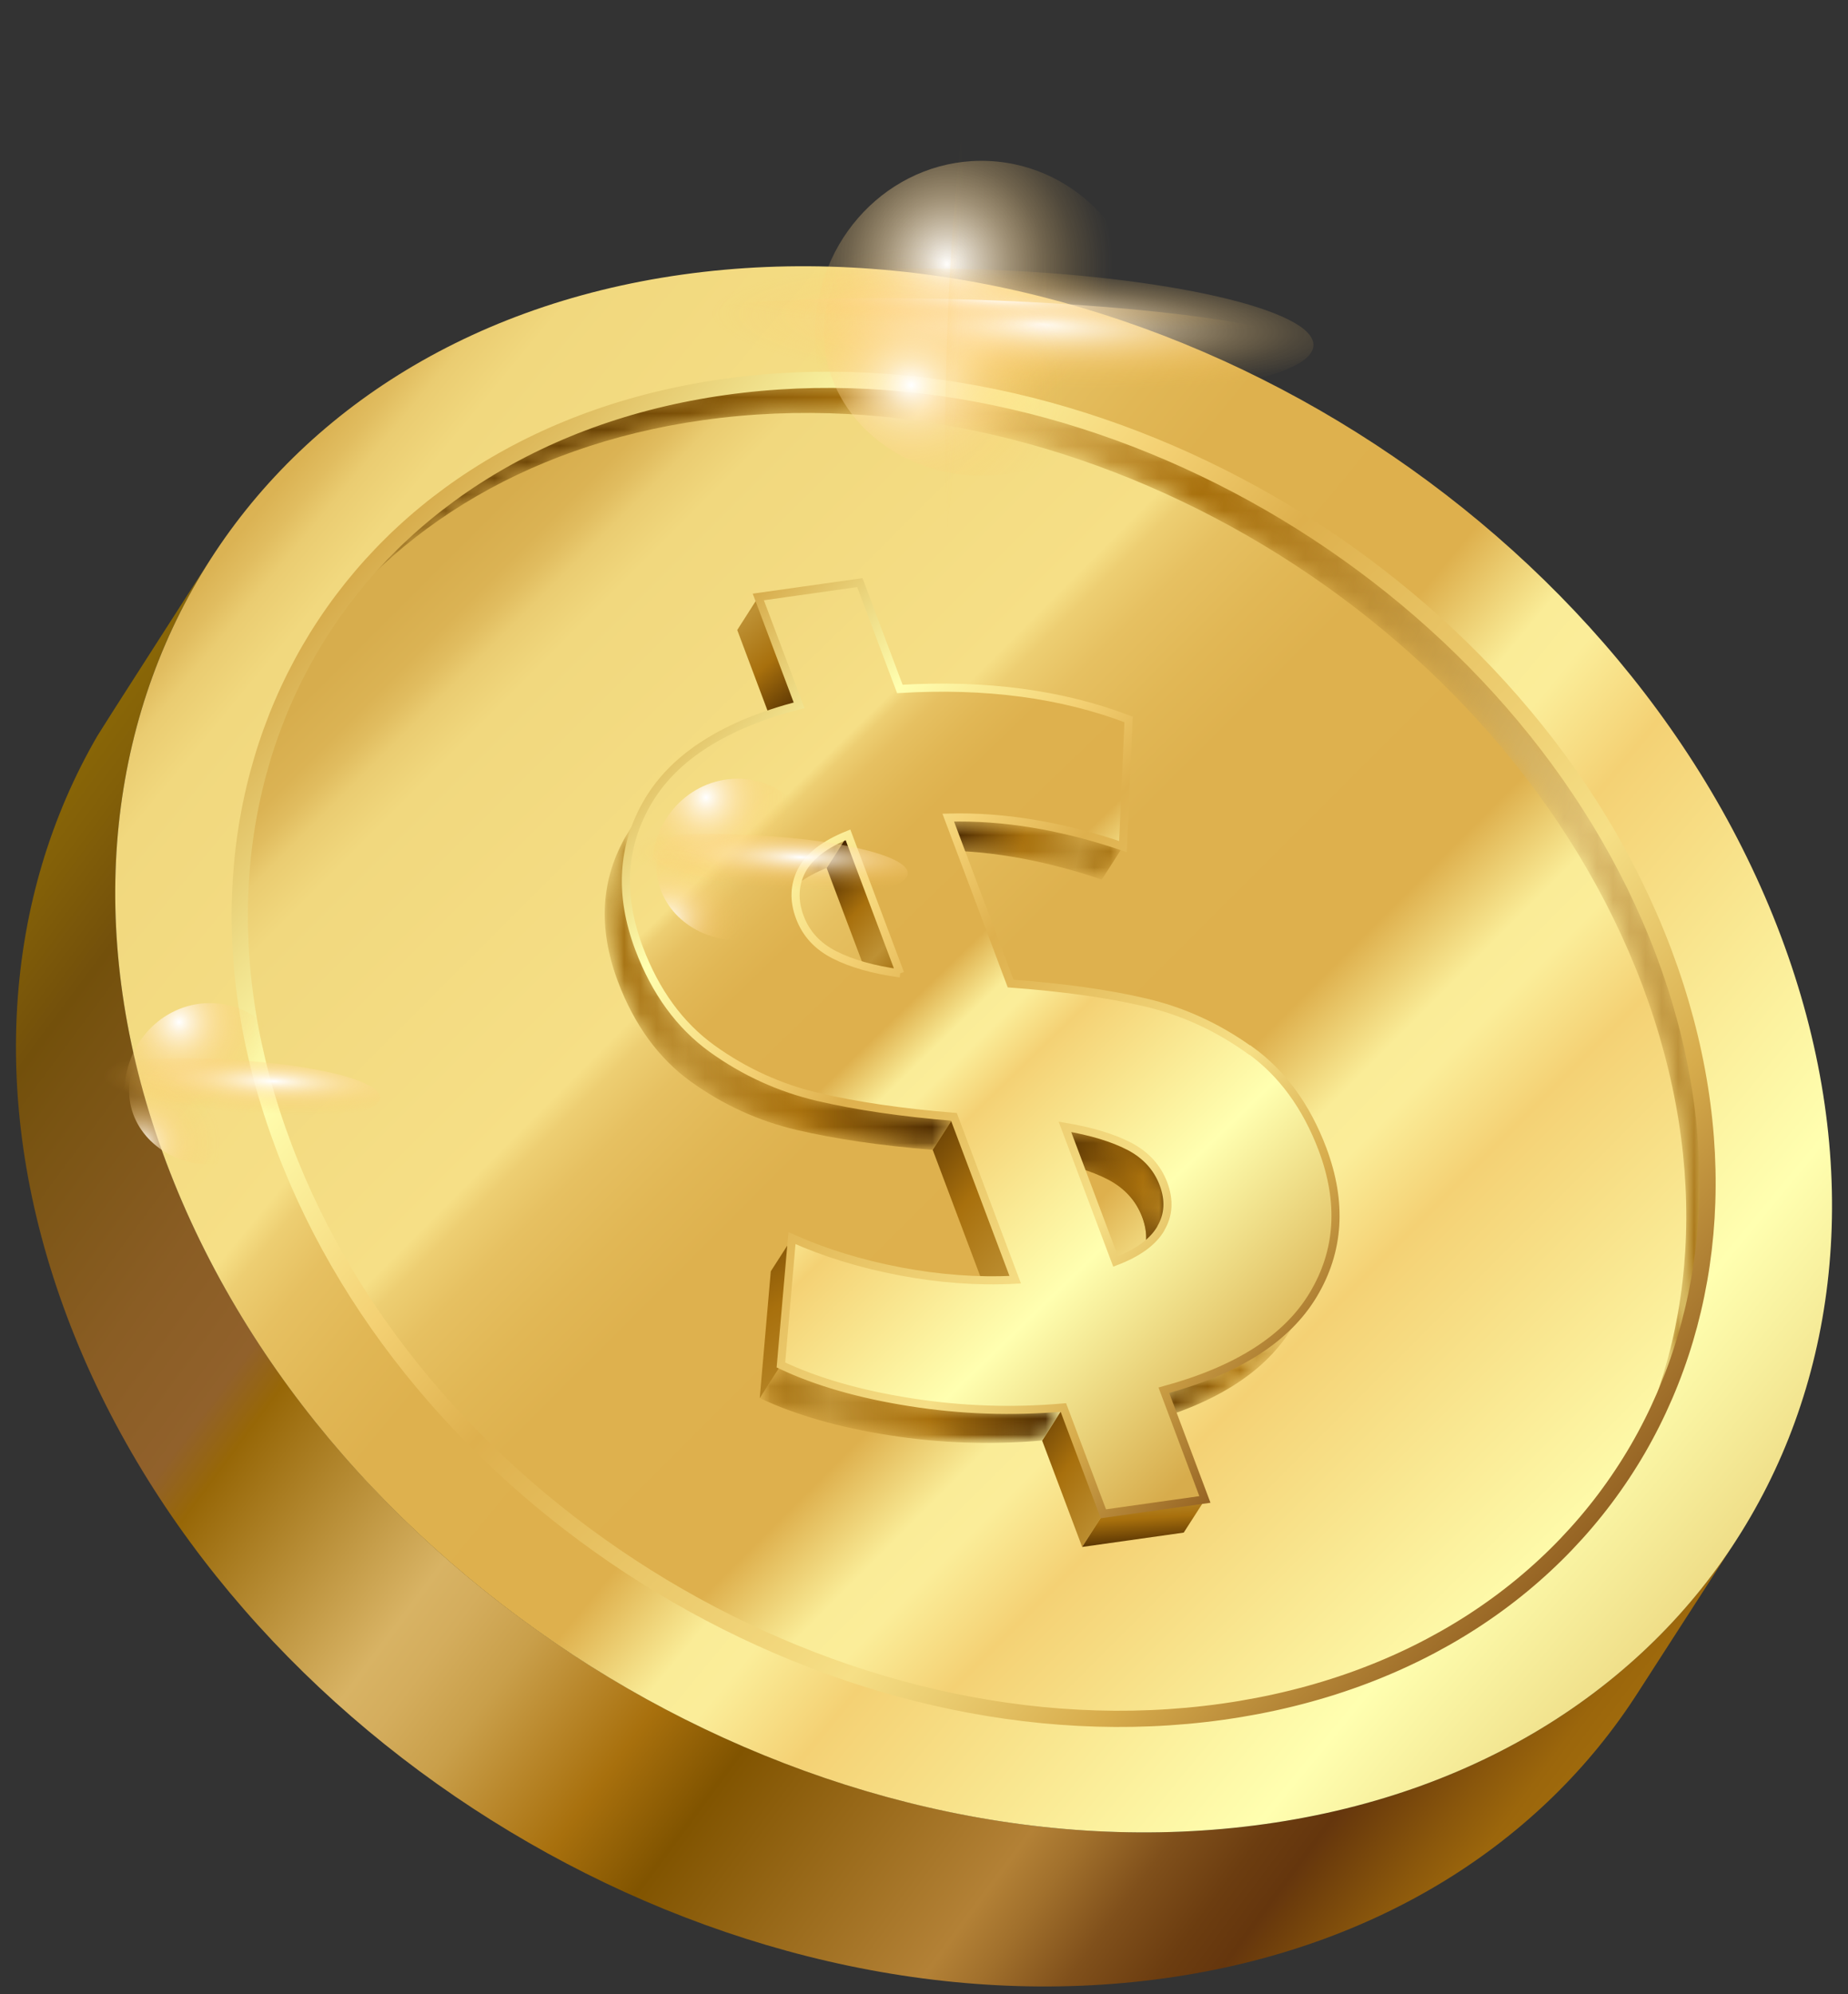 <svg width="114" height="123" viewBox="0 0 114 123" fill="none" xmlns="http://www.w3.org/2000/svg">
<rect x="0" y="0" width="114" height="123" fill="#333333" stroke="none"/>
<path d="M101.036 89.373C96.102 97.862 87.199 103.915 75.432 105.571C63.665 107.226 51.322 104.151 40.829 97.837C30.336 91.515 21.742 81.996 17.498 70.7C13.246 59.412 14.171 48.554 19.097 40.057C24.023 31.577 32.925 25.523 44.692 23.867C56.459 22.212 68.794 25.287 79.295 31.601C89.788 37.923 98.382 47.45 102.635 58.738C106.879 70.034 105.954 80.885 101.036 89.373Z" fill="url(#paint0_linear_2_1159)"/>
<mask id="mask0_2_1159" style="mask-type:luminance" maskUnits="userSpaceOnUse" x="18" y="23" width="88" height="69">
<path d="M18.48 40.95L19.795 38.905C24.842 31.025 33.461 25.442 44.684 23.859C56.451 22.204 68.794 25.279 79.287 31.593C89.78 37.915 98.374 47.442 102.626 58.73C106.871 70.026 105.945 80.876 101.028 89.365L99.713 91.41C104.639 82.921 105.556 72.063 101.312 60.775C97.059 49.487 88.465 39.96 77.972 33.638C67.471 27.324 55.128 24.249 43.369 25.904C32.146 27.478 23.52 33.07 18.48 40.95Z" fill="white"/>
</mask>
<g mask="url(#mask0_2_1159)">
<path d="M101.036 89.373L99.721 91.418C104.647 82.93 105.564 72.072 101.32 60.783C97.067 49.495 88.474 39.968 77.981 33.646C67.48 27.332 55.136 24.257 43.377 25.912C32.154 27.487 23.528 33.078 18.488 40.958L19.803 38.913C24.851 31.033 33.469 25.45 44.692 23.867C56.459 22.212 68.802 25.287 79.295 31.601C89.788 37.923 98.382 47.45 102.635 58.738C106.879 70.034 105.954 80.885 101.036 89.373Z" fill="url(#paint1_linear_2_1159)"/>
</g>
<mask id="mask1_2_1159" style="mask-type:luminance" maskUnits="userSpaceOnUse" x="99" y="89" width="3" height="4">
<path d="M100.338 90.509L99.023 92.554C99.267 92.181 99.494 91.799 99.721 91.418L101.036 89.373C100.809 89.754 100.581 90.136 100.338 90.509Z" fill="white"/>
</mask>
<g mask="url(#mask1_2_1159)">
<path d="M100.338 90.509L99.023 92.554C99.267 92.181 99.494 91.799 99.721 91.418L101.036 89.373C100.809 89.754 100.581 90.136 100.338 90.509Z" fill="url(#paint2_linear_2_1159)"/>
</g>
<path d="M107.155 94.908L101.028 104.41C95.136 113.605 85.025 120.162 71.91 122.004C58.163 123.936 43.678 120.332 31.44 112.956C19.186 105.587 9.099 94.396 4.141 81.217C-0.818 68.03 0.261 55.281 6.015 45.373C6.283 44.918 11.363 37.014 11.647 36.568L12.962 34.523C12.678 34.969 12.402 35.415 12.142 35.87C6.388 45.778 5.309 58.527 10.268 71.714C15.226 84.893 25.313 96.084 37.567 103.453C49.805 110.821 64.29 114.433 78.037 112.501C91.151 110.667 101.263 104.11 107.155 94.908Z" fill="url(#paint3_linear_2_1159)"/>
<path d="M109.857 57.724C104.891 44.537 94.811 33.354 82.558 25.977C70.304 18.601 55.826 15.005 42.079 16.937C28.348 18.868 17.888 25.969 12.142 35.878C6.388 45.778 5.301 58.535 10.267 71.722C15.226 84.902 25.313 96.092 37.567 103.461C49.805 110.83 64.29 114.433 78.037 112.501C91.784 110.578 102.237 103.469 107.982 93.561C113.744 83.66 114.815 70.903 109.857 57.724ZM101.036 89.373C96.102 97.862 87.199 103.915 75.432 105.571C63.665 107.226 51.322 104.151 40.829 97.837C30.336 91.515 21.742 81.996 17.498 70.7C13.246 59.412 14.171 48.554 19.097 40.057C24.023 31.577 32.925 25.523 44.692 23.867C56.459 22.212 68.794 25.287 79.295 31.601C89.788 37.923 98.382 47.45 102.634 58.738C106.879 70.034 105.954 80.885 101.036 89.373Z" fill="url(#paint4_linear_2_1159)"/>
<path d="M101.036 89.373C96.102 97.862 87.199 103.915 75.432 105.571C63.665 107.226 51.322 104.151 40.829 97.837C30.336 91.515 21.742 81.996 17.498 70.7C13.246 59.412 14.171 48.554 19.097 40.057C24.023 31.577 32.925 25.523 44.692 23.867C56.459 22.212 68.794 25.287 79.295 31.601C89.788 37.923 98.382 47.45 102.635 58.738C106.879 70.034 105.954 80.885 101.036 89.373Z" stroke="url(#paint5_linear_2_1159)" stroke-miterlimit="10"/>
<path d="M49.301 43.49L47.987 45.535L45.479 38.856L46.786 36.811L49.301 43.49Z" fill="url(#paint6_linear_2_1159)"/>
<mask id="mask2_2_1159" style="mask-type:luminance" maskUnits="userSpaceOnUse" x="57" y="50" width="13" height="5">
<path d="M69.281 52.206L67.966 54.251C64.185 52.968 60.59 52.368 57.19 52.465L58.504 50.42C61.904 50.323 65.499 50.923 69.281 52.206Z" fill="white"/>
</mask>
<g mask="url(#mask2_2_1159)">
<mask id="mask3_2_1159" style="mask-type:luminance" maskUnits="userSpaceOnUse" x="57" y="50" width="13" height="5">
<path d="M69.281 50.412H57.198V54.251H69.281V50.412Z" fill="white"/>
</mask>
<g mask="url(#mask3_2_1159)">
<path d="M69.281 52.206L67.966 54.251C64.185 52.968 60.59 52.368 57.19 52.465L58.504 50.42C61.904 50.323 65.499 50.923 69.281 52.206Z" fill="url(#paint7_linear_2_1159)"/>
</g>
</g>
<mask id="mask4_2_1159" style="mask-type:luminance" maskUnits="userSpaceOnUse" x="48" y="51" width="5" height="5">
<path d="M48.271 55.508L49.586 53.463C50.089 52.684 50.998 52.027 52.312 51.491L50.998 53.536C49.683 54.072 48.774 54.729 48.271 55.508Z" fill="white"/>
</mask>
<g mask="url(#mask4_2_1159)">
<path d="M52.312 51.483L50.998 53.528C49.683 54.064 48.774 54.721 48.271 55.5L49.586 53.455C50.089 52.676 50.998 52.019 52.312 51.483Z" fill="url(#paint8_linear_2_1159)"/>
</g>
<path d="M55.526 60.037L54.219 62.082L50.998 53.536L52.312 51.483L55.526 60.037Z" fill="url(#paint9_linear_2_1159)"/>
<path d="M71.61 75.756L70.296 77.801C70.782 76.981 70.831 76.056 70.458 75.058C70.076 74.052 69.379 73.289 68.364 72.753C67.35 72.226 66.019 71.82 64.379 71.544L65.694 69.499C67.342 69.783 68.672 70.181 69.679 70.708C70.693 71.244 71.391 72.015 71.772 73.013C72.146 74.011 72.097 74.928 71.61 75.756Z" fill="url(#paint10_linear_2_1159)"/>
<mask id="mask5_2_1159" style="mask-type:luminance" maskUnits="userSpaceOnUse" x="64" y="69" width="9" height="9">
<path d="M71.61 75.756L70.296 77.801C70.782 76.981 70.831 76.056 70.458 75.058C70.076 74.052 69.379 73.289 68.364 72.753C67.35 72.226 66.019 71.82 64.379 71.544L65.694 69.499C67.342 69.783 68.672 70.181 69.679 70.708C70.693 71.244 71.391 72.015 71.772 73.013C72.146 74.011 72.097 74.928 71.61 75.756Z" fill="white"/>
</mask>
<g mask="url(#mask5_2_1159)">
<mask id="mask6_2_1159" style="mask-type:luminance" maskUnits="userSpaceOnUse" x="64" y="69" width="9" height="9">
<path d="M72.016 69.499H64.371V77.809H72.016V69.499Z" fill="white"/>
</mask>
<g mask="url(#mask6_2_1159)">
<path d="M71.61 75.756L70.296 77.801C70.782 76.981 70.831 76.056 70.458 75.058C70.076 74.052 69.379 73.289 68.364 72.753C67.35 72.226 66.019 71.82 64.379 71.544L65.694 69.499C67.342 69.783 68.672 70.181 69.679 70.708C70.693 71.244 71.391 72.015 71.772 73.013C72.146 74.011 72.097 74.928 71.61 75.756Z" fill="url(#paint11_linear_2_1159)"/>
</g>
</g>
<mask id="mask7_2_1159" style="mask-type:luminance" maskUnits="userSpaceOnUse" x="70" y="75" width="2" height="3">
<path d="M71.529 75.886L70.222 77.931L70.296 77.809L71.61 75.756L71.529 75.886Z" fill="white"/>
</mask>
<g mask="url(#mask7_2_1159)">
<path d="M71.529 75.886L70.222 77.931L70.296 77.809L71.61 75.756L71.529 75.886Z" fill="url(#paint12_linear_2_1159)"/>
</g>
<mask id="mask8_2_1159" style="mask-type:luminance" maskUnits="userSpaceOnUse" x="37" y="49" width="22" height="22">
<path d="M38.857 51.167L40.172 49.122C40.115 49.211 40.058 49.3 40.01 49.389C38.378 52.132 38.192 55.167 39.441 58.495C40.456 61.181 41.949 63.242 43.945 64.67C45.934 66.099 48.117 67.097 50.478 67.649C52.84 68.201 55.631 68.614 58.861 68.874L57.547 70.919C54.317 70.659 51.533 70.246 49.163 69.694C46.802 69.142 44.619 68.144 42.631 66.715C40.643 65.279 39.141 63.226 38.127 60.54C36.877 57.212 37.064 54.178 38.695 51.434C38.752 51.345 38.8 51.256 38.857 51.167Z" fill="white"/>
</mask>
<g mask="url(#mask8_2_1159)">
<mask id="mask9_2_1159" style="mask-type:luminance" maskUnits="userSpaceOnUse" x="37" y="49" width="22" height="22">
<path d="M58.853 49.122H37.307V70.919H58.853V49.122Z" fill="white"/>
</mask>
<g mask="url(#mask9_2_1159)">
<path d="M58.853 68.874L57.538 70.919C54.309 70.659 51.525 70.246 49.155 69.694C46.794 69.142 44.611 68.144 42.623 66.715C40.634 65.279 39.133 63.226 38.119 60.54C36.869 57.212 37.056 54.178 38.687 51.434C38.743 51.345 38.792 51.256 38.849 51.167L40.164 49.122C40.107 49.211 40.05 49.3 40.001 49.389C38.37 52.132 38.184 55.167 39.433 58.495C40.448 61.181 41.941 63.242 43.937 64.67C45.925 66.099 48.108 67.097 50.47 67.649C52.831 68.201 55.623 68.614 58.853 68.874Z" fill="url(#paint13_linear_2_1159)"/>
</g>
</g>
<path d="M62.635 78.921L61.32 80.974L57.538 70.919L58.853 68.874L62.635 78.921Z" fill="url(#paint14_linear_2_1159)"/>
<mask id="mask10_2_1159" style="mask-type:luminance" maskUnits="userSpaceOnUse" x="70" y="80" width="11" height="8">
<path d="M80.878 80.073L79.563 82.118C77.907 84.707 74.881 86.598 70.49 87.79L71.805 85.746C76.203 84.553 79.222 82.662 80.878 80.073Z" fill="white"/>
</mask>
<g mask="url(#mask10_2_1159)">
<path d="M80.878 80.073L79.563 82.118C77.907 84.707 74.881 86.598 70.49 87.79L71.805 85.746C76.203 84.553 79.222 82.662 80.878 80.073Z" fill="url(#paint15_linear_2_1159)"/>
</g>
<path d="M68.064 93.358L66.757 95.411L64.29 88.854L65.597 86.8L68.064 93.358Z" fill="url(#paint16_linear_2_1159)"/>
<path d="M74.337 92.481L73.022 94.526L66.757 95.411L68.064 93.358L74.337 92.481Z" fill="url(#paint17_linear_2_1159)"/>
<mask id="mask11_2_1159" style="mask-type:luminance" maskUnits="userSpaceOnUse" x="46" y="84" width="20" height="5">
<path d="M65.597 86.8L64.282 88.846C61.125 89.121 57.985 89.016 54.852 88.521C51.728 88.034 49.058 87.263 46.859 86.224L48.173 84.179C50.373 85.226 53.035 85.989 56.167 86.476C59.3 86.971 62.44 87.068 65.597 86.8Z" fill="white"/>
</mask>
<g mask="url(#mask11_2_1159)">
<mask id="mask12_2_1159" style="mask-type:luminance" maskUnits="userSpaceOnUse" x="46" y="84" width="20" height="5">
<path d="M65.597 84.179H46.867V89H65.597V84.179Z" fill="white"/>
</mask>
<g mask="url(#mask12_2_1159)">
<path d="M65.597 86.8L64.282 88.846C61.125 89.121 57.985 89.016 54.852 88.521C51.728 88.034 49.058 87.263 46.859 86.224L48.173 84.179C50.373 85.226 53.035 85.989 56.167 86.476C59.3 86.971 62.44 87.068 65.597 86.8Z" fill="url(#paint18_linear_2_1159)"/>
</g>
</g>
<path d="M77.104 64.76C79.092 66.188 80.585 68.233 81.584 70.878C82.817 74.165 82.631 77.16 81.007 79.862C79.385 82.564 76.317 84.52 71.797 85.746L74.329 92.481L68.064 93.366L65.597 86.809C62.44 87.085 59.299 86.979 56.167 86.484C53.043 85.997 50.373 85.226 48.173 84.187L48.855 76.364C50.868 77.265 53.083 77.947 55.502 78.409C57.92 78.872 60.298 79.05 62.627 78.929L58.845 68.882C55.615 68.622 52.832 68.209 50.462 67.657C48.1 67.105 45.917 66.107 43.929 64.678C41.941 63.242 40.44 61.189 39.425 58.503C38.176 55.176 38.362 52.141 39.993 49.398C41.624 46.655 44.724 44.691 49.293 43.498L46.778 36.819L53.043 35.934L55.51 42.492C60.801 42.175 65.507 42.8 69.622 44.374L69.273 52.214C65.491 50.931 61.896 50.331 58.496 50.428L62.343 60.661C65.507 60.897 68.267 61.27 70.596 61.814C72.933 62.349 75.1 63.339 77.088 64.768L77.104 64.76ZM55.526 60.037L52.312 51.491C50.86 52.076 49.91 52.814 49.448 53.699C48.993 54.591 48.953 55.557 49.35 56.596C49.732 57.602 50.438 58.365 51.476 58.892C52.515 59.42 53.862 59.809 55.534 60.037M71.61 75.756C72.097 74.936 72.146 74.011 71.772 73.013C71.391 72.007 70.693 71.244 69.679 70.708C68.664 70.18 67.333 69.775 65.694 69.499L68.819 77.801C70.206 77.273 71.139 76.591 71.618 75.756" fill="url(#paint19_linear_2_1159)"/>
<path d="M48.182 84.179L46.867 86.233L47.549 78.409L48.863 76.364L48.182 84.179Z" fill="url(#paint20_linear_2_1159)"/>
<path d="M55.526 60.037L52.312 51.491C50.86 52.076 49.91 52.814 49.448 53.699C48.993 54.591 48.953 55.557 49.35 56.596C49.732 57.602 50.438 58.365 51.476 58.892C52.515 59.42 53.862 59.809 55.534 60.037M71.61 75.756C72.097 74.936 72.146 74.011 71.772 73.013C71.391 72.007 70.693 71.244 69.679 70.708C68.664 70.18 67.333 69.775 65.694 69.499L68.819 77.801C70.206 77.273 71.139 76.591 71.618 75.756M77.104 64.76C79.092 66.188 80.585 68.233 81.584 70.878C82.817 74.165 82.631 77.16 81.007 79.862C79.385 82.564 76.317 84.52 71.797 85.746L74.329 92.481L68.064 93.366L65.597 86.809C62.44 87.085 59.299 86.979 56.167 86.484C53.043 85.997 50.373 85.226 48.173 84.187L48.855 76.364C50.868 77.265 53.083 77.947 55.502 78.409C57.92 78.872 60.298 79.05 62.627 78.929L58.845 68.882C55.615 68.622 52.832 68.209 50.462 67.657C48.1 67.105 45.917 66.107 43.929 64.678C41.941 63.242 40.44 61.189 39.425 58.503C38.176 55.176 38.362 52.141 39.993 49.398C41.624 46.655 44.724 44.691 49.293 43.498L46.778 36.819L53.043 35.934L55.51 42.492C60.801 42.175 65.507 42.8 69.622 44.374L69.273 52.214C65.491 50.931 61.896 50.331 58.496 50.428L62.343 60.661C65.507 60.897 68.267 61.27 70.596 61.814C72.933 62.349 75.1 63.339 77.088 64.768L77.104 64.76Z" stroke="url(#paint21_linear_2_1159)" stroke-width="0.5" stroke-miterlimit="10"/>
<path style="mix-blend-mode:overlay" d="M70.734 21.049C70.998 15.161 66.635 10.182 60.989 9.929C55.344 9.676 50.552 14.243 50.288 20.131C50.024 26.019 54.386 30.997 60.032 31.25C65.678 31.504 70.47 26.936 70.734 21.049Z" fill="url(#paint22_radial_2_1159)"/>
<path style="mix-blend-mode:overlay" d="M59.77 41.169C57.587 41.096 56.151 31.812 56.556 20.443C56.962 9.081 59.056 -0.073 61.239 0C63.422 0.073 64.858 9.357 64.453 20.727C64.047 32.096 61.945 41.25 59.762 41.177L59.77 41.169Z" fill="url(#paint23_radial_2_1159)"/>
<path style="mix-blend-mode:overlay" d="M81.024 21.303C80.943 23.494 71.691 24.947 60.362 24.549C49.034 24.151 39.904 22.058 39.985 19.866C40.066 17.675 49.318 16.223 60.647 16.62C71.975 17.018 81.105 19.112 81.024 21.303Z" fill="url(#paint24_radial_2_1159)"/>
<path style="mix-blend-mode:hard-light" d="M80.042 21.27C80.001 22.423 71.221 23.047 60.427 22.666C49.634 22.285 40.927 21.051 40.967 19.899C41.008 18.747 49.788 18.122 60.582 18.503C71.375 18.884 80.082 20.118 80.042 21.27Z" fill="url(#paint25_radial_2_1159)"/>
<path style="mix-blend-mode:hard-light" d="M70.182 20.93C70.011 25.758 65.532 29.523 60.192 29.337C54.844 29.15 50.649 25.084 50.827 20.248C50.998 15.419 55.477 11.654 60.817 11.841C66.165 12.027 70.36 16.093 70.182 20.93Z" fill="url(#paint26_radial_2_1159)"/>
<path style="mix-blend-mode:hard-light" d="M59.803 40.187C58.658 40.146 58.042 31.341 58.431 20.516C58.821 9.69 60.062 0.95 61.206 0.99C62.351 1.031 62.968 9.836 62.578 20.662C62.188 31.487 60.947 40.227 59.803 40.187Z" fill="url(#paint27_radial_2_1159)"/>
<path style="mix-blend-mode:overlay" d="M18.172 67.519C18.066 70.538 15.632 72.899 12.735 72.802C9.837 72.704 7.581 70.172 7.687 67.154C7.792 64.135 10.227 61.773 13.124 61.871C16.021 61.968 18.277 64.5 18.172 67.519Z" fill="url(#paint28_radial_2_1159)"/>
<path style="mix-blend-mode:overlay" d="M12.556 77.89C11.436 77.849 10.698 73.094 10.909 67.267C11.12 61.441 12.191 56.75 13.311 56.782C14.431 56.823 15.169 61.578 14.958 67.405C14.747 73.232 13.676 77.922 12.556 77.89Z" fill="url(#paint29_radial_2_1159)"/>
<path style="mix-blend-mode:overlay" d="M23.447 67.706C23.406 68.825 18.667 69.572 12.856 69.369C7.046 69.166 2.371 68.095 2.412 66.967C2.453 65.847 7.192 65.1 13.002 65.303C18.813 65.506 23.487 66.578 23.447 67.706Z" fill="url(#paint30_radial_2_1159)"/>
<path style="mix-blend-mode:hard-light" d="M22.943 67.689C22.919 68.282 18.423 68.598 12.889 68.403C7.354 68.209 2.891 67.576 2.915 66.983C2.939 66.391 7.435 66.074 12.97 66.269C18.504 66.464 22.968 67.097 22.943 67.689Z" fill="url(#paint31_radial_2_1159)"/>
<path style="mix-blend-mode:hard-light" d="M17.896 67.511C17.807 69.986 15.51 71.917 12.775 71.82C10.032 71.722 7.882 69.637 7.971 67.162C8.06 64.687 10.357 62.755 13.092 62.852C15.835 62.95 17.985 65.035 17.896 67.511Z" fill="url(#paint32_radial_2_1159)"/>
<path style="mix-blend-mode:hard-light" d="M12.572 77.387C11.988 77.362 11.671 72.85 11.866 67.3C12.061 61.749 12.702 57.269 13.286 57.294C13.871 57.318 14.187 61.83 13.992 67.381C13.798 72.932 13.156 77.411 12.572 77.387Z" fill="url(#paint33_radial_2_1159)"/>
<path style="mix-blend-mode:overlay" d="M50.714 53.682C50.608 56.701 48.173 59.063 45.276 58.965C42.379 58.868 40.123 56.336 40.229 53.317C40.334 50.298 42.769 47.937 45.666 48.034C48.563 48.132 50.819 50.663 50.714 53.682Z" fill="url(#paint34_radial_2_1159)"/>
<path style="mix-blend-mode:overlay" d="M45.098 64.045C43.978 64.005 43.239 59.249 43.45 53.423C43.661 47.596 44.733 42.905 45.852 42.938C46.972 42.978 47.711 47.734 47.5 53.561C47.289 59.387 46.218 64.078 45.098 64.045Z" fill="url(#paint35_radial_2_1159)"/>
<path style="mix-blend-mode:overlay" d="M55.996 53.869C55.956 54.989 51.217 55.736 45.406 55.533C39.596 55.33 34.921 54.259 34.962 53.131C35.002 52.011 39.742 51.264 45.552 51.467C51.363 51.67 56.037 52.741 55.996 53.869Z" fill="url(#paint36_radial_2_1159)"/>
<path style="mix-blend-mode:hard-light" d="M55.493 53.845C55.469 54.437 50.973 54.754 45.439 54.559C39.904 54.364 35.441 53.731 35.465 53.139C35.489 52.546 39.985 52.23 45.52 52.425C51.054 52.619 55.518 53.252 55.493 53.845Z" fill="url(#paint37_radial_2_1159)"/>
<path style="mix-blend-mode:hard-light" d="M50.438 53.674C50.348 56.149 48.052 58.081 45.317 57.983C42.574 57.886 40.423 55.8 40.513 53.325C40.602 50.85 42.899 48.919 45.633 49.016C48.376 49.114 50.527 51.199 50.438 53.674Z" fill="url(#paint38_radial_2_1159)"/>
<path style="mix-blend-mode:hard-light" d="M45.114 63.542C44.53 63.518 44.213 59.006 44.408 53.455C44.603 47.904 45.244 43.425 45.828 43.449C46.413 43.474 46.729 47.986 46.534 53.536C46.34 59.087 45.698 63.567 45.114 63.542Z" fill="url(#paint39_radial_2_1159)"/>
<defs>
<linearGradient id="paint0_linear_2_1159" x1="113.833" y1="118.49" x2="8.588" y2="13.245" gradientUnits="userSpaceOnUse">
<stop stop-color="#D7AC4C"/>
<stop offset="0.18" stop-color="#FFFFB0"/>
<stop offset="0.33" stop-color="#F4D174"/>
<stop offset="0.37" stop-color="#FBED99"/>
<stop offset="0.39" stop-color="#FAEC97"/>
<stop offset="0.43" stop-color="#DEB04D"/>
<stop offset="0.53" stop-color="#DEB14E"/>
<stop offset="0.56" stop-color="#E1B755"/>
<stop offset="0.59" stop-color="#E6C061"/>
<stop offset="0.61" stop-color="#EDCE72"/>
<stop offset="0.62" stop-color="#F6DF86"/>
<stop offset="0.75" stop-color="#F1D87E"/>
<stop offset="0.77" stop-color="#EACC71"/>
<stop offset="0.78" stop-color="#E1BD60"/>
<stop offset="0.79" stop-color="#DBB354"/>
<stop offset="0.81" stop-color="#D7AD4D"/>
<stop offset="0.85" stop-color="#D7AC4C"/>
<stop offset="1" stop-color="#966424"/>
</linearGradient>
<linearGradient id="paint1_linear_2_1159" x1="110.141" y1="72.859" x2="28.738" y2="27.974" gradientUnits="userSpaceOnUse">
<stop stop-color="#A16C0C"/>
<stop offset="0.23" stop-color="#DFC072"/>
<stop offset="0.56" stop-color="#A8700D"/>
<stop offset="0.75" stop-color="#FADB85"/>
<stop offset="0.8" stop-color="#A16C0C"/>
<stop offset="0.93" stop-color="#6C4405"/>
</linearGradient>
<linearGradient id="paint2_linear_2_1159" x1="99.023" y1="90.963" x2="101.036" y2="90.963" gradientUnits="userSpaceOnUse">
<stop stop-color="#A16C0C"/>
<stop offset="0.18" stop-color="#C9BF70"/>
<stop offset="0.33" stop-color="#BE9134"/>
<stop offset="0.43" stop-color="#A8700D"/>
<stop offset="0.71" stop-color="#C09F46"/>
<stop offset="0.85" stop-color="#A16C0C"/>
<stop offset="1" stop-color="#602400"/>
</linearGradient>
<linearGradient id="paint3_linear_2_1159" x1="-23.135" y1="35.659" x2="93.115" y2="121.777" gradientUnits="userSpaceOnUse">
<stop stop-color="#B39200"/>
<stop offset="0.06" stop-color="#AD8C00"/>
<stop offset="0.13" stop-color="#9D7B03"/>
<stop offset="0.22" stop-color="#836008"/>
<stop offset="0.26" stop-color="#73500B"/>
<stop offset="0.28" stop-color="#785311"/>
<stop offset="0.36" stop-color="#8A5D24"/>
<stop offset="0.41" stop-color="#91612B"/>
<stop offset="0.43" stop-color="#976707"/>
<stop offset="0.53" stop-color="#D8B364"/>
<stop offset="0.55" stop-color="#D4AD5D"/>
<stop offset="0.58" stop-color="#C99F4A"/>
<stop offset="0.61" stop-color="#B9872B"/>
<stop offset="0.64" stop-color="#A8700D"/>
<stop offset="0.68" stop-color="#815400"/>
<stop offset="0.8" stop-color="#B38136"/>
<stop offset="0.82" stop-color="#A1702C"/>
<stop offset="0.85" stop-color="#80501B"/>
<stop offset="0.88" stop-color="#6C3D10"/>
<stop offset="0.9" stop-color="#65360D"/>
<stop offset="0.91" stop-color="#6E3E0C"/>
<stop offset="0.94" stop-color="#8A570C"/>
<stop offset="0.96" stop-color="#9B660C"/>
<stop offset="0.98" stop-color="#A16C0C"/>
<stop offset="1" stop-color="#B9924B"/>
</linearGradient>
<linearGradient id="paint4_linear_2_1159" x1="116.56" y1="111.341" x2="-8.819" y2="7.872" gradientUnits="userSpaceOnUse">
<stop stop-color="#D7AC4C"/>
<stop offset="0.18" stop-color="#FFFFB0"/>
<stop offset="0.33" stop-color="#F4D174"/>
<stop offset="0.37" stop-color="#FBED99"/>
<stop offset="0.39" stop-color="#FAEC97"/>
<stop offset="0.43" stop-color="#DEB04D"/>
<stop offset="0.53" stop-color="#DEB14E"/>
<stop offset="0.56" stop-color="#E1B755"/>
<stop offset="0.59" stop-color="#E6C061"/>
<stop offset="0.61" stop-color="#EDCE72"/>
<stop offset="0.62" stop-color="#F6DF86"/>
<stop offset="0.75" stop-color="#F1D87E"/>
<stop offset="0.77" stop-color="#EACC71"/>
<stop offset="0.78" stop-color="#E1BD60"/>
<stop offset="0.79" stop-color="#DBB354"/>
<stop offset="0.81" stop-color="#D7AD4D"/>
<stop offset="0.85" stop-color="#D7AC4C"/>
<stop offset="1" stop-color="#966424"/>
</linearGradient>
<linearGradient id="paint5_linear_2_1159" x1="24.339" y1="32.632" x2="95.777" y2="96.798" gradientUnits="userSpaceOnUse">
<stop stop-color="#D7AC4C"/>
<stop offset="0.18" stop-color="#FFFFB0"/>
<stop offset="0.33" stop-color="#F4D174"/>
<stop offset="0.43" stop-color="#DEB04D"/>
<stop offset="0.71" stop-color="#F6DF86"/>
<stop offset="0.85" stop-color="#D7AC4C"/>
<stop offset="1" stop-color="#966424"/>
</linearGradient>
<linearGradient id="paint6_linear_2_1159" x1="43.905" y1="36.933" x2="49.91" y2="44.236" gradientUnits="userSpaceOnUse">
<stop stop-color="#A16C0C"/>
<stop offset="0.23" stop-color="#BE9134"/>
<stop offset="0.56" stop-color="#A8700D"/>
<stop offset="1" stop-color="#432400"/>
</linearGradient>
<linearGradient id="paint7_linear_2_1159" x1="68.843" y1="53.463" x2="58.496" y2="51.175" gradientUnits="userSpaceOnUse">
<stop stop-color="#A16C0C"/>
<stop offset="0.23" stop-color="#BE9134"/>
<stop offset="0.56" stop-color="#A8700D"/>
<stop offset="1" stop-color="#432400"/>
</linearGradient>
<linearGradient id="paint8_linear_2_1159" x1="46.307" y1="55.265" x2="52.474" y2="52.522" gradientUnits="userSpaceOnUse">
<stop stop-color="#A16C0C"/>
<stop offset="0.23" stop-color="#BE9134"/>
<stop offset="0.56" stop-color="#A8700D"/>
<stop offset="1" stop-color="#432400"/>
</linearGradient>
<linearGradient id="paint9_linear_2_1159" x1="56.126" y1="59.436" x2="50.121" y2="53.877" gradientUnits="userSpaceOnUse">
<stop stop-color="#A16C0C"/>
<stop offset="0.23" stop-color="#BE9134"/>
<stop offset="0.56" stop-color="#A8700D"/>
<stop offset="1" stop-color="#432400"/>
</linearGradient>
<linearGradient id="paint10_linear_2_1159" x1="64.371" y1="73.654" x2="72.016" y2="73.654" gradientUnits="userSpaceOnUse">
<stop stop-color="#A16C0C"/>
<stop offset="0.23" stop-color="#BE9134"/>
<stop offset="0.56" stop-color="#A8700D"/>
<stop offset="1" stop-color="#432400"/>
</linearGradient>
<linearGradient id="paint11_linear_2_1159" x1="77.161" y1="78.515" x2="63.698" y2="70.521" gradientUnits="userSpaceOnUse">
<stop stop-color="#A16C0C"/>
<stop offset="0.23" stop-color="#BE9134"/>
<stop offset="0.56" stop-color="#A8700D"/>
<stop offset="1" stop-color="#432400"/>
</linearGradient>
<linearGradient id="paint12_linear_2_1159" x1="70.222" y1="76.843" x2="71.61" y2="76.843" gradientUnits="userSpaceOnUse">
<stop stop-color="#A16C0C"/>
<stop offset="0.18" stop-color="#DBBF7D"/>
<stop offset="0.33" stop-color="#BE9134"/>
<stop offset="0.43" stop-color="#A8700D"/>
<stop offset="0.71" stop-color="#D9AA59"/>
<stop offset="0.85" stop-color="#A16C0C"/>
<stop offset="1" stop-color="#602400"/>
</linearGradient>
<linearGradient id="paint13_linear_2_1159" x1="37.307" y1="60.02" x2="58.853" y2="60.02" gradientUnits="userSpaceOnUse">
<stop stop-color="#A16C0C"/>
<stop offset="0.23" stop-color="#BE9134"/>
<stop offset="0.56" stop-color="#A8700D"/>
<stop offset="1" stop-color="#432400"/>
</linearGradient>
<linearGradient id="paint14_linear_2_1159" x1="66.408" y1="80.698" x2="53.927" y2="69.288" gradientUnits="userSpaceOnUse">
<stop stop-color="#A16C0C"/>
<stop offset="0.23" stop-color="#BE9134"/>
<stop offset="0.56" stop-color="#A8700D"/>
<stop offset="1" stop-color="#432400"/>
</linearGradient>
<linearGradient id="paint15_linear_2_1159" x1="84.367" y1="83.619" x2="69.305" y2="84.155" gradientUnits="userSpaceOnUse">
<stop stop-color="#A16C0C"/>
<stop offset="0.23" stop-color="#BE9134"/>
<stop offset="0.56" stop-color="#A8700D"/>
<stop offset="1" stop-color="#432400"/>
</linearGradient>
<linearGradient id="paint16_linear_2_1159" x1="71.415" y1="95.021" x2="61.142" y2="87.336" gradientUnits="userSpaceOnUse">
<stop stop-color="#A16C0C"/>
<stop offset="0.23" stop-color="#BE9134"/>
<stop offset="0.56" stop-color="#A8700D"/>
<stop offset="1" stop-color="#432400"/>
</linearGradient>
<linearGradient id="paint17_linear_2_1159" x1="70.352" y1="91.126" x2="70.661" y2="95.614" gradientUnits="userSpaceOnUse">
<stop stop-color="#A16C0C"/>
<stop offset="0.23" stop-color="#BE9134"/>
<stop offset="0.56" stop-color="#A8700D"/>
<stop offset="1" stop-color="#432400"/>
</linearGradient>
<linearGradient id="paint18_linear_2_1159" x1="46.867" y1="86.59" x2="65.597" y2="86.59" gradientUnits="userSpaceOnUse">
<stop stop-color="#A16C0C"/>
<stop offset="0.23" stop-color="#BE9134"/>
<stop offset="0.56" stop-color="#A8700D"/>
<stop offset="1" stop-color="#432400"/>
</linearGradient>
<linearGradient id="paint19_linear_2_1159" x1="79.206" y1="85.275" x2="26.052" y2="30.294" gradientUnits="userSpaceOnUse">
<stop stop-color="#D7AC4C"/>
<stop offset="0.18" stop-color="#FFFFB0"/>
<stop offset="0.33" stop-color="#F4D174"/>
<stop offset="0.37" stop-color="#FBED99"/>
<stop offset="0.39" stop-color="#FAEC97"/>
<stop offset="0.43" stop-color="#DEB04D"/>
<stop offset="0.53" stop-color="#DEB14E"/>
<stop offset="0.56" stop-color="#E1B755"/>
<stop offset="0.59" stop-color="#E6C061"/>
<stop offset="0.61" stop-color="#EDCE72"/>
<stop offset="0.62" stop-color="#F6DF86"/>
<stop offset="0.75" stop-color="#F1D87E"/>
<stop offset="0.77" stop-color="#EACC71"/>
<stop offset="0.78" stop-color="#E1BD60"/>
<stop offset="0.79" stop-color="#DBB354"/>
<stop offset="0.81" stop-color="#D7AD4D"/>
<stop offset="0.85" stop-color="#D7AC4C"/>
<stop offset="1" stop-color="#966424"/>
</linearGradient>
<linearGradient id="paint20_linear_2_1159" x1="54.065" y1="92.79" x2="42.501" y2="71.341" gradientUnits="userSpaceOnUse">
<stop stop-color="#A16C0C"/>
<stop offset="0.23" stop-color="#BE9134"/>
<stop offset="0.56" stop-color="#A8700D"/>
<stop offset="1" stop-color="#432400"/>
</linearGradient>
<linearGradient id="paint21_linear_2_1159" x1="38.313" y1="45.77" x2="81.705" y2="84.747" gradientUnits="userSpaceOnUse">
<stop stop-color="#D7AC4C"/>
<stop offset="0.18" stop-color="#FFFFB0"/>
<stop offset="0.33" stop-color="#F4D174"/>
<stop offset="0.43" stop-color="#DEB04D"/>
<stop offset="0.71" stop-color="#F6DF86"/>
<stop offset="0.85" stop-color="#D7AC4C"/>
<stop offset="1" stop-color="#966424"/>
</linearGradient>
<radialGradient id="paint22_radial_2_1159" cx="0" cy="0" r="1" gradientUnits="userSpaceOnUse" gradientTransform="translate(58.415 16.299) rotate(2.01) scale(10.225 10.68)">
<stop stop-color="white"/>
<stop offset="0.14" stop-color="#FFF4E1" stop-opacity="0.82"/>
<stop offset="0.38" stop-color="#FFE3B1" stop-opacity="0.53"/>
<stop offset="0.59" stop-color="#FFD68C" stop-opacity="0.3"/>
<stop offset="0.77" stop-color="#FFCD71" stop-opacity="0.14"/>
<stop offset="0.92" stop-color="#FFC761" stop-opacity="0.04"/>
<stop offset="1" stop-color="#FFC55B" stop-opacity="0"/>
</radialGradient>
<radialGradient id="paint23_radial_2_1159" cx="0" cy="0" r="1" gradientUnits="userSpaceOnUse" gradientTransform="translate(68.073 21.089) rotate(92.05) scale(20.613 3.96)">
<stop stop-color="white"/>
<stop offset="0.14" stop-color="#FFF4E1" stop-opacity="0.82"/>
<stop offset="0.38" stop-color="#FFE3B1" stop-opacity="0.53"/>
<stop offset="0.59" stop-color="#FFD68C" stop-opacity="0.3"/>
<stop offset="0.77" stop-color="#FFCD71" stop-opacity="0.14"/>
<stop offset="0.92" stop-color="#FFC761" stop-opacity="0.04"/>
<stop offset="1" stop-color="#FFC55B" stop-opacity="0"/>
</radialGradient>
<radialGradient id="paint24_radial_2_1159" cx="0" cy="0" r="1" gradientUnits="userSpaceOnUse" gradientTransform="translate(64.345 20.002) rotate(2.01) scale(20.515 3.96)">
<stop stop-color="white"/>
<stop offset="0.14" stop-color="#FFF4E1" stop-opacity="0.82"/>
<stop offset="0.38" stop-color="#FFE3B1" stop-opacity="0.53"/>
<stop offset="0.59" stop-color="#FFD68C" stop-opacity="0.3"/>
<stop offset="0.77" stop-color="#FFCD71" stop-opacity="0.14"/>
<stop offset="0.92" stop-color="#FFC761" stop-opacity="0.04"/>
<stop offset="1" stop-color="#FFC55B" stop-opacity="0"/>
</radialGradient>
<radialGradient id="paint25_radial_2_1159" cx="0" cy="0" r="1" gradientUnits="userSpaceOnUse" gradientTransform="translate(61.428 18.452) rotate(2.01) scale(19.514 2.071)">
<stop stop-color="white"/>
<stop offset="0.04" stop-color="#FFFBF4" stop-opacity="0.94"/>
<stop offset="0.19" stop-color="#FFEDCC" stop-opacity="0.69"/>
<stop offset="0.35" stop-color="#FFE0A9" stop-opacity="0.48"/>
<stop offset="0.5" stop-color="#FFD68D" stop-opacity="0.31"/>
<stop offset="0.64" stop-color="#FFCF77" stop-opacity="0.17"/>
<stop offset="0.77" stop-color="#FFC967" stop-opacity="0.08"/>
<stop offset="0.9" stop-color="#FFC65E" stop-opacity="0.02"/>
<stop offset="1" stop-color="#FFC55B" stop-opacity="0"/>
</radialGradient>
<radialGradient id="paint26_radial_2_1159" cx="0" cy="0" r="1" gradientUnits="userSpaceOnUse" gradientTransform="translate(56.204 23.756) rotate(2.01) scale(9.675 8.738)">
<stop stop-color="white"/>
<stop offset="0.04" stop-color="#FFFBF4" stop-opacity="0.94"/>
<stop offset="0.19" stop-color="#FFEDCC" stop-opacity="0.69"/>
<stop offset="0.35" stop-color="#FFE0A9" stop-opacity="0.48"/>
<stop offset="0.5" stop-color="#FFD68D" stop-opacity="0.31"/>
<stop offset="0.64" stop-color="#FFCF77" stop-opacity="0.17"/>
<stop offset="0.77" stop-color="#FFC967" stop-opacity="0.08"/>
<stop offset="0.9" stop-color="#FFC65E" stop-opacity="0.02"/>
<stop offset="1" stop-color="#FFC55B" stop-opacity="0"/>
</radialGradient>
<radialGradient id="paint27_radial_2_1159" cx="0" cy="0" r="1" gradientUnits="userSpaceOnUse" gradientTransform="translate(57.306 20.516) rotate(92.05) scale(19.585 2.071)">
<stop stop-color="white"/>
<stop offset="0.06" stop-color="#FFF7E9" stop-opacity="0.87"/>
<stop offset="0.16" stop-color="#FFEBC8" stop-opacity="0.67"/>
<stop offset="0.26" stop-color="#FFE1AB" stop-opacity="0.49"/>
<stop offset="0.37" stop-color="#FFD892" stop-opacity="0.34"/>
<stop offset="0.48" stop-color="#FFD17E" stop-opacity="0.22"/>
<stop offset="0.59" stop-color="#FFCB6E" stop-opacity="0.12"/>
<stop offset="0.71" stop-color="#FFC863" stop-opacity="0.05"/>
<stop offset="0.84" stop-color="#FFC55D" stop-opacity="0.01"/>
<stop offset="1" stop-color="#FFC55B" stop-opacity="0"/>
</radialGradient>
<radialGradient id="paint28_radial_2_1159" cx="0" cy="0" r="1" gradientUnits="userSpaceOnUse" gradientTransform="translate(11.046 63.033) rotate(2.01) scale(5.24 5.473)">
<stop stop-color="white"/>
<stop offset="0.14" stop-color="#FFF4E1" stop-opacity="0.82"/>
<stop offset="0.38" stop-color="#FFE3B1" stop-opacity="0.53"/>
<stop offset="0.59" stop-color="#FFD68C" stop-opacity="0.3"/>
<stop offset="0.77" stop-color="#FFCD71" stop-opacity="0.14"/>
<stop offset="0.92" stop-color="#FFC761" stop-opacity="0.04"/>
<stop offset="1" stop-color="#FFC55B" stop-opacity="0"/>
</radialGradient>
<radialGradient id="paint29_radial_2_1159" cx="0" cy="0" r="1" gradientUnits="userSpaceOnUse" gradientTransform="translate(20.413 67.802) rotate(92.05) scale(10.564 2.03)">
<stop stop-color="white"/>
<stop offset="0.14" stop-color="#FFF4E1" stop-opacity="0.82"/>
<stop offset="0.38" stop-color="#FFE3B1" stop-opacity="0.53"/>
<stop offset="0.59" stop-color="#FFD68C" stop-opacity="0.3"/>
<stop offset="0.77" stop-color="#FFCD71" stop-opacity="0.14"/>
<stop offset="0.92" stop-color="#FFC761" stop-opacity="0.04"/>
<stop offset="1" stop-color="#FFC55B" stop-opacity="0"/>
</radialGradient>
<radialGradient id="paint30_radial_2_1159" cx="0" cy="0" r="1" gradientUnits="userSpaceOnUse" gradientTransform="translate(16.878 66.69) rotate(2.01) scale(10.514 2.03)">
<stop stop-color="white"/>
<stop offset="0.14" stop-color="#FFF4E1" stop-opacity="0.82"/>
<stop offset="0.38" stop-color="#FFE3B1" stop-opacity="0.53"/>
<stop offset="0.59" stop-color="#FFD68C" stop-opacity="0.3"/>
<stop offset="0.77" stop-color="#FFCD71" stop-opacity="0.14"/>
<stop offset="0.92" stop-color="#FFC761" stop-opacity="0.04"/>
<stop offset="1" stop-color="#FFC55B" stop-opacity="0"/>
</radialGradient>
<radialGradient id="paint31_radial_2_1159" cx="0" cy="0" r="1" gradientUnits="userSpaceOnUse" gradientTransform="translate(13.908 65.012) rotate(2.01) scale(10.023 1.064)">
<stop stop-color="white"/>
<stop offset="0.04" stop-color="#FFFBF4" stop-opacity="0.94"/>
<stop offset="0.19" stop-color="#FFEDCC" stop-opacity="0.69"/>
<stop offset="0.35" stop-color="#FFE0A9" stop-opacity="0.48"/>
<stop offset="0.5" stop-color="#FFD68D" stop-opacity="0.31"/>
<stop offset="0.64" stop-color="#FFCF77" stop-opacity="0.17"/>
<stop offset="0.77" stop-color="#FFC967" stop-opacity="0.08"/>
<stop offset="0.9" stop-color="#FFC65E" stop-opacity="0.02"/>
<stop offset="1" stop-color="#FFC55B" stop-opacity="0"/>
</radialGradient>
<radialGradient id="paint32_radial_2_1159" cx="0" cy="0" r="1" gradientUnits="userSpaceOnUse" gradientTransform="translate(8.665 70.474) rotate(2.01) scale(4.973 4.491)">
<stop stop-color="white"/>
<stop offset="0.04" stop-color="#FFFBF4" stop-opacity="0.94"/>
<stop offset="0.19" stop-color="#FFEDCC" stop-opacity="0.69"/>
<stop offset="0.35" stop-color="#FFE0A9" stop-opacity="0.48"/>
<stop offset="0.5" stop-color="#FFD68D" stop-opacity="0.31"/>
<stop offset="0.64" stop-color="#FFCF77" stop-opacity="0.17"/>
<stop offset="0.77" stop-color="#FFC967" stop-opacity="0.08"/>
<stop offset="0.9" stop-color="#FFC65E" stop-opacity="0.02"/>
<stop offset="1" stop-color="#FFC55B" stop-opacity="0"/>
</radialGradient>
<radialGradient id="paint33_radial_2_1159" cx="0" cy="0" r="1" gradientUnits="userSpaceOnUse" gradientTransform="translate(9.778 67.274) rotate(92.05) scale(10.06 1.064)">
<stop stop-color="white"/>
<stop offset="0.06" stop-color="#FFF7E9" stop-opacity="0.87"/>
<stop offset="0.16" stop-color="#FFEBC8" stop-opacity="0.67"/>
<stop offset="0.26" stop-color="#FFE1AB" stop-opacity="0.49"/>
<stop offset="0.37" stop-color="#FFD892" stop-opacity="0.34"/>
<stop offset="0.48" stop-color="#FFD17E" stop-opacity="0.22"/>
<stop offset="0.59" stop-color="#FFCB6E" stop-opacity="0.12"/>
<stop offset="0.71" stop-color="#FFC863" stop-opacity="0.05"/>
<stop offset="0.84" stop-color="#FFC55D" stop-opacity="0.01"/>
<stop offset="1" stop-color="#FFC55B" stop-opacity="0"/>
</radialGradient>
<radialGradient id="paint34_radial_2_1159" cx="0" cy="0" r="1" gradientUnits="userSpaceOnUse" gradientTransform="translate(43.556 49.186) rotate(2.01) scale(5.24 5.473)">
<stop stop-color="white"/>
<stop offset="0.14" stop-color="#FFF4E1" stop-opacity="0.82"/>
<stop offset="0.38" stop-color="#FFE3B1" stop-opacity="0.53"/>
<stop offset="0.59" stop-color="#FFD68C" stop-opacity="0.3"/>
<stop offset="0.77" stop-color="#FFCD71" stop-opacity="0.14"/>
<stop offset="0.92" stop-color="#FFC761" stop-opacity="0.04"/>
<stop offset="1" stop-color="#FFC55B" stop-opacity="0"/>
</radialGradient>
<radialGradient id="paint35_radial_2_1159" cx="0" cy="0" r="1" gradientUnits="userSpaceOnUse" gradientTransform="translate(53.015 54.015) rotate(92.05) scale(10.564 2.03)">
<stop stop-color="white"/>
<stop offset="0.14" stop-color="#FFF4E1" stop-opacity="0.82"/>
<stop offset="0.38" stop-color="#FFE3B1" stop-opacity="0.53"/>
<stop offset="0.59" stop-color="#FFD68C" stop-opacity="0.3"/>
<stop offset="0.77" stop-color="#FFCD71" stop-opacity="0.14"/>
<stop offset="0.92" stop-color="#FFC761" stop-opacity="0.04"/>
<stop offset="1" stop-color="#FFC55B" stop-opacity="0"/>
</radialGradient>
<radialGradient id="paint36_radial_2_1159" cx="0" cy="0" r="1" gradientUnits="userSpaceOnUse" gradientTransform="translate(49.386 52.872) rotate(2.01) scale(10.514 2.03)">
<stop stop-color="white"/>
<stop offset="0.14" stop-color="#FFF4E1" stop-opacity="0.82"/>
<stop offset="0.38" stop-color="#FFE3B1" stop-opacity="0.53"/>
<stop offset="0.59" stop-color="#FFD68C" stop-opacity="0.3"/>
<stop offset="0.77" stop-color="#FFCD71" stop-opacity="0.14"/>
<stop offset="0.92" stop-color="#FFC761" stop-opacity="0.04"/>
<stop offset="1" stop-color="#FFC55B" stop-opacity="0"/>
</radialGradient>
<radialGradient id="paint37_radial_2_1159" cx="0" cy="0" r="1" gradientUnits="userSpaceOnUse" gradientTransform="translate(46.432 51.233) rotate(2.01) scale(10.023 1.064)">
<stop stop-color="white"/>
<stop offset="0.04" stop-color="#FFFBF4" stop-opacity="0.94"/>
<stop offset="0.19" stop-color="#FFEDCC" stop-opacity="0.69"/>
<stop offset="0.35" stop-color="#FFE0A9" stop-opacity="0.48"/>
<stop offset="0.5" stop-color="#FFD68D" stop-opacity="0.31"/>
<stop offset="0.64" stop-color="#FFCF77" stop-opacity="0.17"/>
<stop offset="0.77" stop-color="#FFC967" stop-opacity="0.08"/>
<stop offset="0.9" stop-color="#FFC65E" stop-opacity="0.02"/>
<stop offset="1" stop-color="#FFC55B" stop-opacity="0"/>
</radialGradient>
<radialGradient id="paint38_radial_2_1159" cx="0" cy="0" r="1" gradientUnits="userSpaceOnUse" gradientTransform="translate(41.203 56.636) rotate(2.01) scale(4.973 4.491)">
<stop stop-color="white"/>
<stop offset="0.04" stop-color="#FFFBF4" stop-opacity="0.94"/>
<stop offset="0.19" stop-color="#FFEDCC" stop-opacity="0.69"/>
<stop offset="0.35" stop-color="#FFE0A9" stop-opacity="0.48"/>
<stop offset="0.5" stop-color="#FFD68D" stop-opacity="0.31"/>
<stop offset="0.64" stop-color="#FFCF77" stop-opacity="0.17"/>
<stop offset="0.77" stop-color="#FFC967" stop-opacity="0.08"/>
<stop offset="0.9" stop-color="#FFC65E" stop-opacity="0.02"/>
<stop offset="1" stop-color="#FFC55B" stop-opacity="0"/>
</radialGradient>
<radialGradient id="paint39_radial_2_1159" cx="0" cy="0" r="1" gradientUnits="userSpaceOnUse" gradientTransform="translate(42.289 53.473) rotate(92.05) scale(10.06 1.064)">
<stop stop-color="white"/>
<stop offset="0.06" stop-color="#FFF7E9" stop-opacity="0.87"/>
<stop offset="0.16" stop-color="#FFEBC8" stop-opacity="0.67"/>
<stop offset="0.26" stop-color="#FFE1AB" stop-opacity="0.49"/>
<stop offset="0.37" stop-color="#FFD892" stop-opacity="0.34"/>
<stop offset="0.48" stop-color="#FFD17E" stop-opacity="0.22"/>
<stop offset="0.59" stop-color="#FFCB6E" stop-opacity="0.12"/>
<stop offset="0.71" stop-color="#FFC863" stop-opacity="0.05"/>
<stop offset="0.84" stop-color="#FFC55D" stop-opacity="0.01"/>
<stop offset="1" stop-color="#FFC55B" stop-opacity="0"/>
</radialGradient>
</defs>
</svg>
